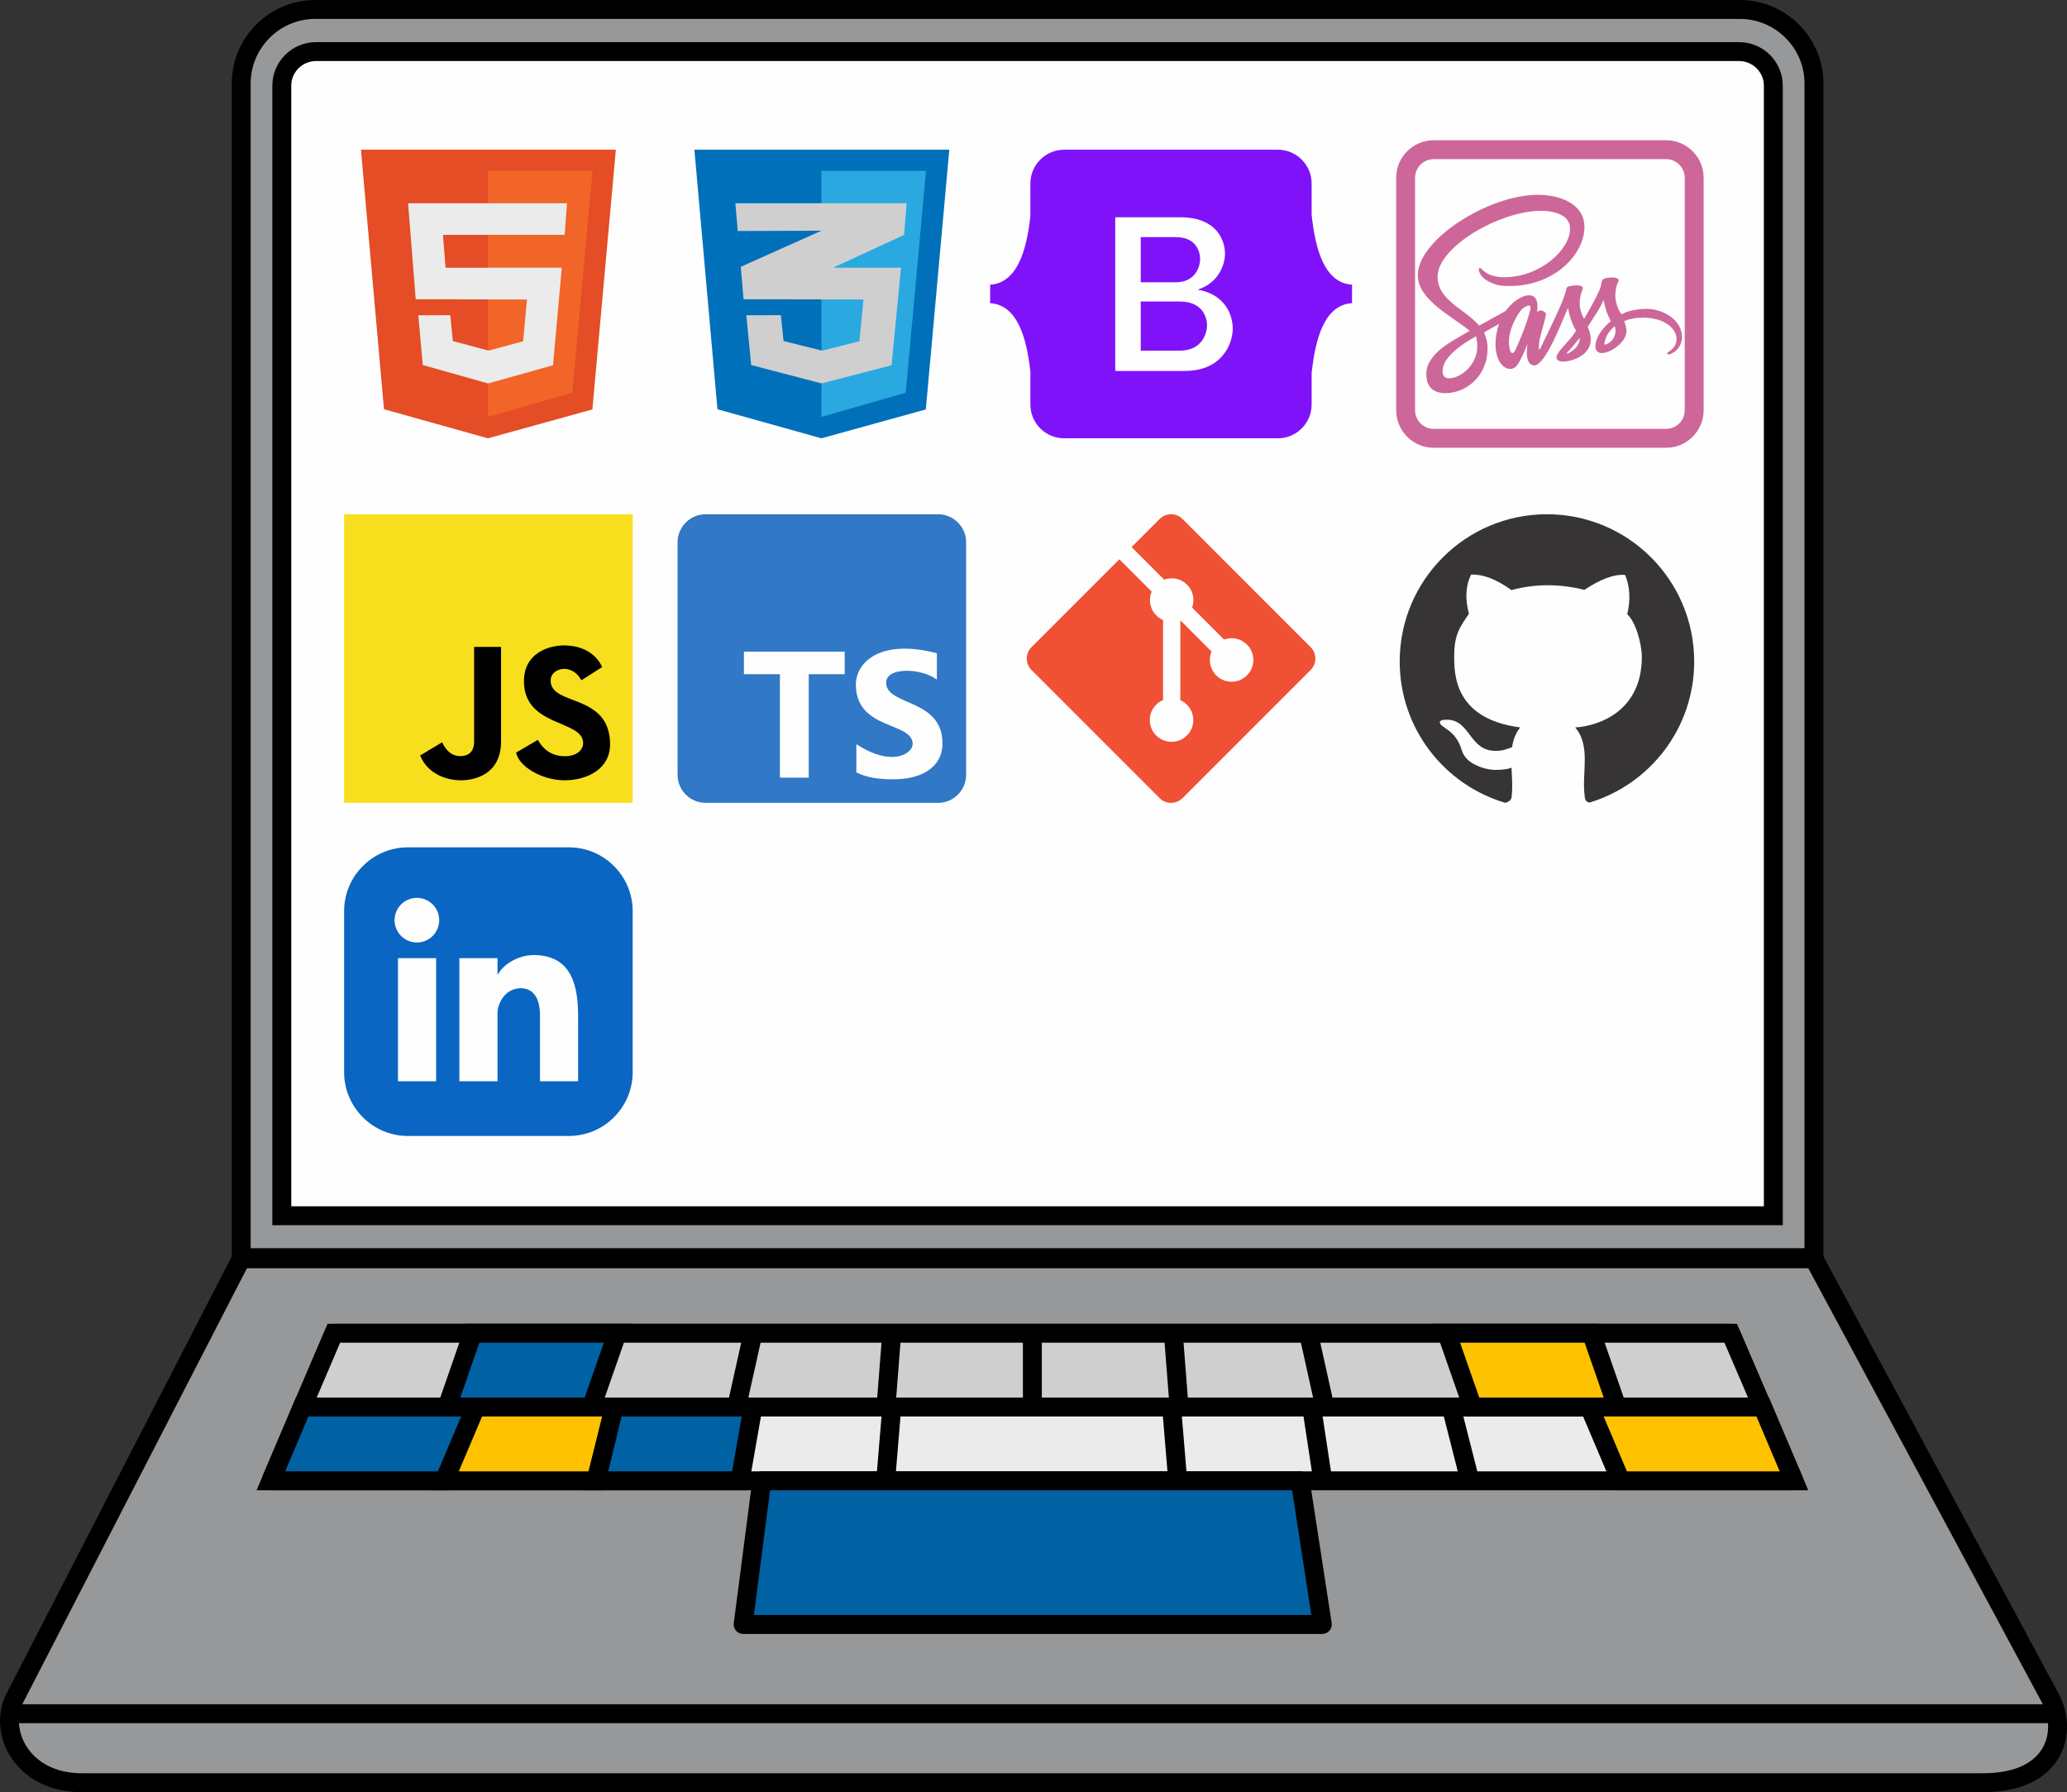 <?xml version="1.0" encoding="UTF-8"?>
<!DOCTYPE svg PUBLIC "-//W3C//DTD SVG 1.1//EN" "http://www.w3.org/Graphics/SVG/1.1/DTD/svg11.dtd">
<!-- Creator: CorelDRAW 2020 (64 Bit) -->
<svg xmlns="http://www.w3.org/2000/svg" xml:space="preserve" width="57.827mm" height="50.129mm" version="1.1" style="shape-rendering:geometricPrecision; text-rendering:geometricPrecision; image-rendering:optimizeQuality; fill-rule:evenodd; clip-rule:evenodd"
viewBox="0 0 1800.17 1560.54"
 xmlns:xlink="http://www.w3.org/1999/xlink"
 xmlns:xodm="http://www.corel.com/coreldraw/odm/2003">
 <rect x="0" y="0" width="1800.17" height="1560.54" fill="#333333" stroke="none"/>
 <defs>
  <style type="text/css">
   <![CDATA[
    .str0 {stroke:black;stroke-width:16.47;stroke-miterlimit:22.926}
    .str3 {stroke:#CD6799;stroke-width:16.47;stroke-miterlimit:22.926}
    .str2 {stroke:black;stroke-width:16.47;stroke-linejoin:round;stroke-miterlimit:22.926}
    .str1 {stroke:black;stroke-width:16.47;stroke-linejoin:bevel;stroke-miterlimit:22.926}
    .fil2 {fill:none}
    .fil1 {fill:#FEFEFE}
    .fil15 {fill:#FEFEFE}
    .fil0 {fill:#96989A}
    .fil16 {fill:#373435}
    .fil18 {fill:black}
    .fil5 {fill:#0061A3}
    .fil10 {fill:#0170BA}
    .fil20 {fill:#0A66C2}
    .fil11 {fill:#29A9DF}
    .fil19 {fill:#3178C6}
    .fil14 {fill:#8012FA}
    .fil21 {fill:#CD6799}
    .fil12 {fill:#CFCFCF}
    .fil4 {fill:#CFCFCF}
    .fil7 {fill:#E44D26}
    .fil9 {fill:#EBEBEB}
    .fil3 {fill:#EBEBEB}
    .fil13 {fill:#F05033}
    .fil8 {fill:#F16529}
    .fil17 {fill:#F7DF1E}
    .fil6 {fill:#FFC200}
   ]]>
  </style>
 </defs>
 <g id="Camada_x0020_1">
  <g id="_3244248394672">
   <path class="fil0 str0" d="M274.48 8.24l1240.88 0c35.45,0 64.45,29.02 64.45,64.44l0 1022.44 -1369.75 0 0 -1022.44c0,-35.45 28.98,-64.44 64.43,-64.44z"/>
   <path class="fil1 str0" d="M275.26 44.91l1239.3 0c16.42,0 29.85,13.35 29.85,29.6l0 984.12 -1298.99 0 0 -984.12c0,-16.27 13.42,-29.6 29.83,-29.6z"/>
   <path class="fil0 str0" d="M1579.8 1096.1l205.86 382.6c15.21,28.25 5.43,73.6 -58.39,73.6l-1656.03 0c-52.49,0 -73.1,-45.05 -58.39,-73.6l197.19 -382.6 1369.75 0z"/>
   <line class="fil2 str0" x1="9.21" y1="1492.23" x2="1790.06" y2= "1492.23" />
   <polygon class="fil3 str1" points="290.79,1160.91 1507.27,1160.91 1562.42,1289.44 235.89,1289.44 "/>
   <polygon class="fil4 str0" points="290.79,1160.91 1507.27,1160.91 1534.84,1225.17 263.35,1225.17 "/>
   <polygon class="fil5 str0" points="411.61,1160.91 537.53,1160.91 515.06,1225.17 389.28,1225.17 "/>
   <line class="fil2 str0" x1="655.62" y1="1161.67" x2="641.66" y2= "1224.41" />
   <line class="fil2 str0" x1="776.55" y1="1161.67" x2="771.66" y2= "1224.41" />
   <line class="fil2 str0" x1="899.1" y1="1160.9" x2="899.1" y2= "1225.18" />
   <line class="fil2 str0" x1="1021.92" y1="1161.67" x2="1026.81" y2= "1224.41" />
   <line class="fil2 str0" x1="1139.73" y1="1161.67" x2="1153.69" y2= "1224.41" />
   <polygon class="fil6 str0" points="1385.93,1160.91 1260,1160.91 1282.47,1225.17 1408.26,1225.17 "/>
   <polygon class="fil5 str0" points="263.15,1225.17 414.1,1225.17 386.85,1289.44 235.89,1289.44 "/>
   <polygon class="fil6 str0" points="414.39,1225.17 535.3,1225.17 518.92,1289.44 387.13,1289.44 "/>
   <polygon class="fil5 str0" points="534.87,1225.17 655.78,1225.17 644.52,1289.44 519.2,1289.44 "/>
   <polygon class="fil6 str0" points="1535.16,1225.17 1384.2,1225.17 1411.46,1289.44 1562.42,1289.44 "/>
   <line class="fil2 str0" x1="776.67" y1="1225.16" x2="771.32" y2= "1289.44" />
   <line class="fil2 str0" x1="1020.36" y1="1225.16" x2="1025.71" y2= "1289.44" />
   <line class="fil2 str0" x1="1142.36" y1="1225.42" x2="1152.05" y2= "1289.19" />
   <line class="fil2 str0" x1="1263.68" y1="1224.53" x2="1279.59" y2= "1287.04" />
   <polygon class="fil5 str2" points="647.2,1414.51 1151.63,1414.51 1132.4,1289.44 663.45,1289.44 "/>
   <g>
    <polygon class="fil7" points="314.34,130.35 536.35,130.35 515.91,356.52 424.95,381.67 334.42,356.34 "/>
    <polygon class="fil8" points="424.98,148.8 516.05,148.8 498.4,341.96 424.98,363.03 "/>
    <polygon class="fil9" points="388.04,233.11 388.63,233.11 461.77,233.11 489.26,233.11 489.26,233.11 489.26,233.11 481.61,318.04 425.09,333.89 368.19,317.86 364.29,274.51 392.15,274.45 394.37,296.96 425.51,305.32 455.65,297.14 458.93,260.77 390.22,260.62 381.4,260.62 362.79,260.62 362.04,260.62 355.42,177 355.5,177 383.6,177 493.81,177 491.74,204.52 385.95,204.52 385.78,204.52 "/>
   </g>
   <g>
    <polygon class="fil10" points="604.75,130.35 826.76,130.35 806.31,356.52 715.36,381.66 624.83,356.34 "/>
    <polygon class="fil11" points="715.38,148.79 806.46,148.79 788.81,341.96 715.38,363.03 "/>
    <polygon class="fil12" points="725.58,233.11 755.07,233.11 784.71,233.11 784.71,233.11 784.71,233.11 776.46,318.04 715.54,333.89 654.19,317.86 649.99,274.51 680.03,274.45 682.41,296.96 715.99,305.32 748.48,297.14 752.01,260.77 677.94,260.62 668.43,260.62 648.38,260.62 647.57,260.62 645.15,232.31 715.38,200.9 642.49,201.15 640.43,177 640.52,177 670.8,177 789.62,177 787.38,204.52 "/>
   </g>
   <path class="fil13" d="M898.36 563.52l76.51 -76.51 28.12 28.12c-2.91,6.9 -1.56,15.16 4.06,20.78 1.74,1.74 3.74,3.07 5.86,3.99l0 69.64c-2.18,0.92 -4.22,2.27 -6.01,4.05 -7.4,7.4 -7.4,19.4 0,26.81 7.4,7.4 19.4,7.4 26.81,0 7.4,-7.4 7.4,-19.4 0,-26.81 -1.7,-1.7 -3.65,-3.01 -5.72,-3.93l0 -69.52 27.16 27.16c-2.91,6.89 -1.56,15.16 4.06,20.78 7.4,7.4 19.4,7.4 26.8,0 7.4,-7.4 7.4,-19.4 0,-26.8 -5.39,-5.39 -13.23,-6.86 -19.95,-4.39l-27.83 -27.83c2.47,-6.72 1.01,-14.56 -4.39,-19.95 -5.39,-5.39 -13.23,-6.85 -19.95,-4.39l-28.37 -28.37 24.46 -24.46c5.46,-5.46 14.4,-5.46 19.86,0l111.63 111.63c5.46,5.46 5.46,14.4 0,19.86l-111.63 111.63c-5.46,5.46 -14.4,5.46 -19.86,-0l-111.63 -111.63c-5.46,-5.46 -5.46,-14.4 -0,-19.86z"/>
   <g>
    <path class="fil14" d="M926.73 130.35l186.21 0c16.16,0 29.37,13.22 29.37,29.37l0 27.15c3.19,30.2 11.14,59.46 35.2,61.03l0 4.4 0 7.26 0 4.4c-24.05,1.56 -32,30.83 -35.2,61.03l0 27.3c0,16.15 -13.21,29.37 -29.37,29.37l-186.21 0c-16.15,0 -29.37,-13.22 -29.37,-29.37l0 -28.75c-3.29,-29.67 -11.37,-58.03 -35.04,-59.57l0 -4.4 0 -7.26 0 -4.4c23.67,-1.54 31.75,-29.9 35.04,-59.57l0 -28.61c0,-16.15 13.22,-29.37 29.37,-29.37z"/>
    <path class="fil15" d="M971.27 323.01l60.46 0c33.32,0 41.88,-24.51 41.88,-36.77 0,-10.89 -5.64,-29.69 -30.57,-34.05 18.57,-5.87 23.83,-22.21 23.83,-31.24 0,-11.25 -6.8,-31.78 -39.12,-31.78l-56.48 0 0 62.1 0 3.09 0 68.65zm22.22 -17.66l34.1 0c18.8,0 23.62,-14.62 23.62,-21.93 0,-7.38 -4.11,-20.86 -23.62,-20.86l-34.1 0 0 42.79zm0 -59.55l30.55 0c16.84,0 21.16,-13.44 21.16,-20.16 0,-6.79 -3.68,-19.17 -21.16,-19.17l-30.55 0 0 39.33z"/>
   </g>
   <path class="fil16" d="M1347.25 447.79c70.83,0 128.25,57.42 128.25,128.25 0,57.97 -38.46,106.94 -91.26,122.83 -2.31,-0.56 -4.11,-1.88 -4.11,-5.84 -2.76,-19.86 5.7,-43.38 -8.29,-59.59 20.6,-1.25 58.05,-14.19 58.05,-61.3 0,-11.9 -5.54,-30.97 -12.69,-37.22 2.9,-12.31 2.48,-23.78 -1.84,-34.28 -9.69,-0.87 -21.64,3.76 -35.49,12.99 -21.45,-5.38 -42.65,-5.44 -63.56,0.19 -14.02,-10.15 -25.36,-13.83 -35.05,-13.52 -4.83,9.41 -5.43,20.84 -1.96,34.22 -7.7,11.14 -12.82,17.92 -12.82,36.68 0,15.32 -0.28,54.73 57.5,62.2 -4.14,5.14 -6.17,11 -7.09,17.22 0,0 0,0.01 -0,0.01 -5.92,2.01 -7.8,3.18 -14.61,3.18 -22.66,0 -21.73,-27.11 -42.17,-27.11 -4.6,0 -6.12,0.82 -6.12,2.25 0,4.92 13.66,5.65 19.11,24.43 3.77,13 22.42,17.07 29.01,17.03 13.69,-0.08 14.27,-2.83 14.32,-1.53 0.37,8.32 1.05,16.75 0.07,24.61 0,3.27 -2.52,4.59 -5.44,5.6 -53.2,-15.63 -92.04,-64.8 -92.04,-123.06 0,-70.83 57.42,-128.25 128.25,-128.25z"/>
   <g>
    <rect class="fil17" x="299.69" y="447.79" width="251.32" height="251.32"/>
    <path class="fil18" d="M412.9 563.27l23.47 0 0 82.38c0,29.44 -24.18,33.81 -34.71,33.81 -12.19,0 -29.03,-5.05 -35.76,-21.64l19.16 -11.47c5.06,10.36 10.93,12.01 15.86,12.01 4.29,0 11.98,-1.3 11.98,-12.7l0 -82.38z"/>
    <path class="fil18" d="M506.29 592.4l18.13 -11.56c-4.68,-10.49 -15.92,-18.84 -33.2,-18.84 -12.69,0 -34.91,6.16 -34.91,31.2 0,40.22 51.54,33.32 51.54,53.84 0,5.53 -4.94,11.45 -16.2,11.45 -7.87,0 -17.14,-3.14 -23.19,-14.29l-18.98 11.14c2.37,12.11 22.47,24.11 42.14,24.11 20.1,0 39.7,-10.12 39.7,-31.26 0,-44.87 -51.77,-33.02 -51.77,-55.55 0,-6.55 6,-10.2 11.84,-10.22 5.94,-0.01 11.74,3.72 14.9,9.99z"/>
   </g>
   <path class="fil19" d="M614.52 447.79l202.46 0c13.44,0 24.43,10.99 24.43,24.43l0 202.46c0,13.44 -10.99,24.43 -24.43,24.43l-202.46 0c-13.44,0 -24.43,-10.99 -24.43,-24.43l0 -202.46c0,-13.44 10.99,-24.43 24.43,-24.43zm33.38 119.64l87.75 0 0 19.64 -31.32 0 0 90.11 -25.11 0 0 -90.11 -31.32 0 0 -19.64zm97.88 80.6c32.39,20.75 49.09,7.44 49.09,-0.2 0,-19.56 -49.48,-11.87 -49.48,-51.74 0,-19.2 21.06,-40.2 70.55,-27.28l0 22.99c-13.11,-10.04 -44.2,-11.4 -44.2,2.71 0,20.25 49.07,13.54 49.07,52.7 0,21.52 -19.13,31.38 -42.29,31.38 -10.51,0 -22.03,-0.68 -32.73,-6.04l0 -24.51z"/>
   <path class="fil20" d="M355.17 737.83l140.35 0c30.51,0 55.48,24.97 55.48,55.48l0 140.36c0,30.51 -24.97,55.48 -55.48,55.48l-140.35 0c-30.51,0 -55.48,-24.97 -55.48,-55.48l0 -140.36c0,-30.51 24.97,-55.48 55.48,-55.48zm148.31 146.19l0 57.49 -33.22 0 0 -57.49c0,-20.31 -10.44,-23.5 -16.53,-23.5 -14.92,0 -20.45,14.8 -20.45,21.19l0 59.8 -33.22 0 0 -107.18 33.22 0 0 14.73c6.11,-11.4 20.59,-17.58 31.99,-17.43 27.61,0.37 38.21,18.86 38.21,52.38zm-156.88 -49.69l33.23 0 0 107.18 -33.23 0 0 -107.18zm16.47 -52.51c10.73,0 19.43,8.7 19.43,19.43 0,10.73 -8.7,19.43 -19.43,19.43 -10.73,0 -19.43,-8.7 -19.43,-19.43 0,-10.73 8.7,-19.43 19.43,-19.43z"/>
   <g>
    <path class="fil15 str3" d="M1248.61 130.35l202.46 0c13.44,0 24.43,10.99 24.43,24.43l0 202.46c0,13.44 -10.99,24.43 -24.43,24.43l-202.46 0c-13.44,0 -24.43,-10.99 -24.43,-24.43l0 -202.46c0,-13.44 10.99,-24.43 24.43,-24.43z"/>
    <path class="fil21" d="M1290.11 233.96c5.02,5.76 12.79,7.42 19.81,7.42 32.02,0 57.48,-24.45 57.48,-42.14 0,-11.68 -12.67,-15.66 -25.5,-15.66 -35.47,0 -89.9,31.35 -89.9,57.34 0,20.6 24.17,28.4 36.26,42.6l22.98 -12.73c7.3,-9.89 15.65,-13.68 20.39,-13.68 4.38,0 8.82,2.76 6.95,14.87 1.77,-2.13 3.93,-1.76 5.24,-1.15 1.17,0.54 3.3,1.73 2.33,4.29 -1.97,9.39 -6.39,20.86 -5.92,28.16 0.08,1.39 0.49,1.48 1.27,0.14 8.64,-17.9 17.61,-36.01 20.97,-45.82 1.13,-3.3 1.81,-5.86 1.87,-6.7 0.07,-1.71 6.03,-2.43 8.59,-2.43 1.99,0 6.26,0.32 5.58,2.87 -4.23,9.93 -3.36,18.56 1.05,26.29 4.15,-6.64 9.96,-17.55 13.09,-24.19 2.18,-4.61 1.1,-5.16 2.86,-9.56 0.25,-0.67 2,-2.24 8.41,-2.24 5.3,0 5.83,1.86 5.83,2.49 -4.31,9.71 -4.17,19.55 2.34,29.59 6.09,-3.43 14.9,-4.77 22.1,-4.77 13.61,0 30.66,9.18 30.66,24.57 0,5.83 -3.18,12.25 -10.62,14.94 -2.05,0.73 -2.77,-0.83 -1.84,-1.54 5.97,-3.52 7.73,-7.67 7.73,-11.66 0,-9.64 -11.17,-18.58 -28.96,-18.65 -7.12,-0.02 -10.88,0.87 -16.62,2.94 0.99,2.86 1.96,5.77 1.96,8.83 0,9.3 -13.37,19.06 -21.5,19.06 -4.36,0 -5.5,-3.43 -5.5,-5.65 0,-9.31 8.04,-17.79 13.41,-22.16 -3.25,-5.81 -5.25,-12.01 -6.31,-18.49 -4.17,9.66 -9.21,15.69 -13.81,23.53 1.36,3.38 2.65,6.99 2.65,10.92 0,13.27 -15.32,19.25 -24.23,19.25 -4.24,0 -5.63,-1.89 -5.63,-3.6 0,-5.15 10.76,-13.06 17.04,-23.26 -3.53,-6.05 -5.84,-12.75 -7.01,-20.06 -6.01,13.86 -19.78,50.22 -29.41,50.22 -4.76,0 -7.83,-5.36 -5.83,-18.62 -7.43,17.88 -9.81,21.74 -15.45,21.74 -7.76,0 -17.49,-13.85 -9.49,-39.17l-12.92 7.35c1.83,3.98 3.03,9.09 3.03,13.64 0,25.03 -19.15,39.27 -36.7,39.27 -14.06,0 -16.66,-9.44 -16.66,-16.49 0,-19.38 25.91,-30.34 37.77,-37.78 -15.68,-13.01 -45.16,-26.93 -45.16,-48.45 0,-30.97 61.47,-69.98 104.58,-69.98 17.34,0 40.52,6.7 40.52,28.15 0,23.38 -25.81,51.27 -65.23,51.27 -9.08,0 -13.37,-1.28 -18.78,-4.27 -3.82,-2.11 -6.76,-5.06 -7.87,-9.01 -0.35,-1.58 -0.05,-1.91 0.26,-2.22 0.35,-0.36 0.94,-0.61 1.83,0.38zm-4.65 58.84c5.98,23.23 -13.51,36.64 -23.31,36.64 -5.16,0 -5.76,-3.93 -5.76,-6.38 0,-8.98 9.07,-19.07 29.07,-30.25zm40.89 -24.37c7.41,-5.1 6.8,-0.72 6.38,1.39 -2.79,11 -7.47,22.93 -13.08,35.33 -2.07,3.35 -3.57,2.93 -4.62,-0.56 -4.21,-14.2 7.23,-32.75 11.33,-36.16zm38.47 38.59c4.34,-4.26 7.35,-8.57 11.03,-12.86 0.08,5.49 -3.43,9.95 -10.03,13.51 -1.36,0.51 -1.72,0.13 -1,-0.65zm32.49 -8.38c1.3,-7.14 5.35,-11.36 8.92,-14.68 2.32,6.35 -1.03,13.79 -8.06,16.07 -0.99,0.43 -0.97,-0.5 -0.86,-1.39z"/>
   </g>
  </g>
 </g>
</svg>
